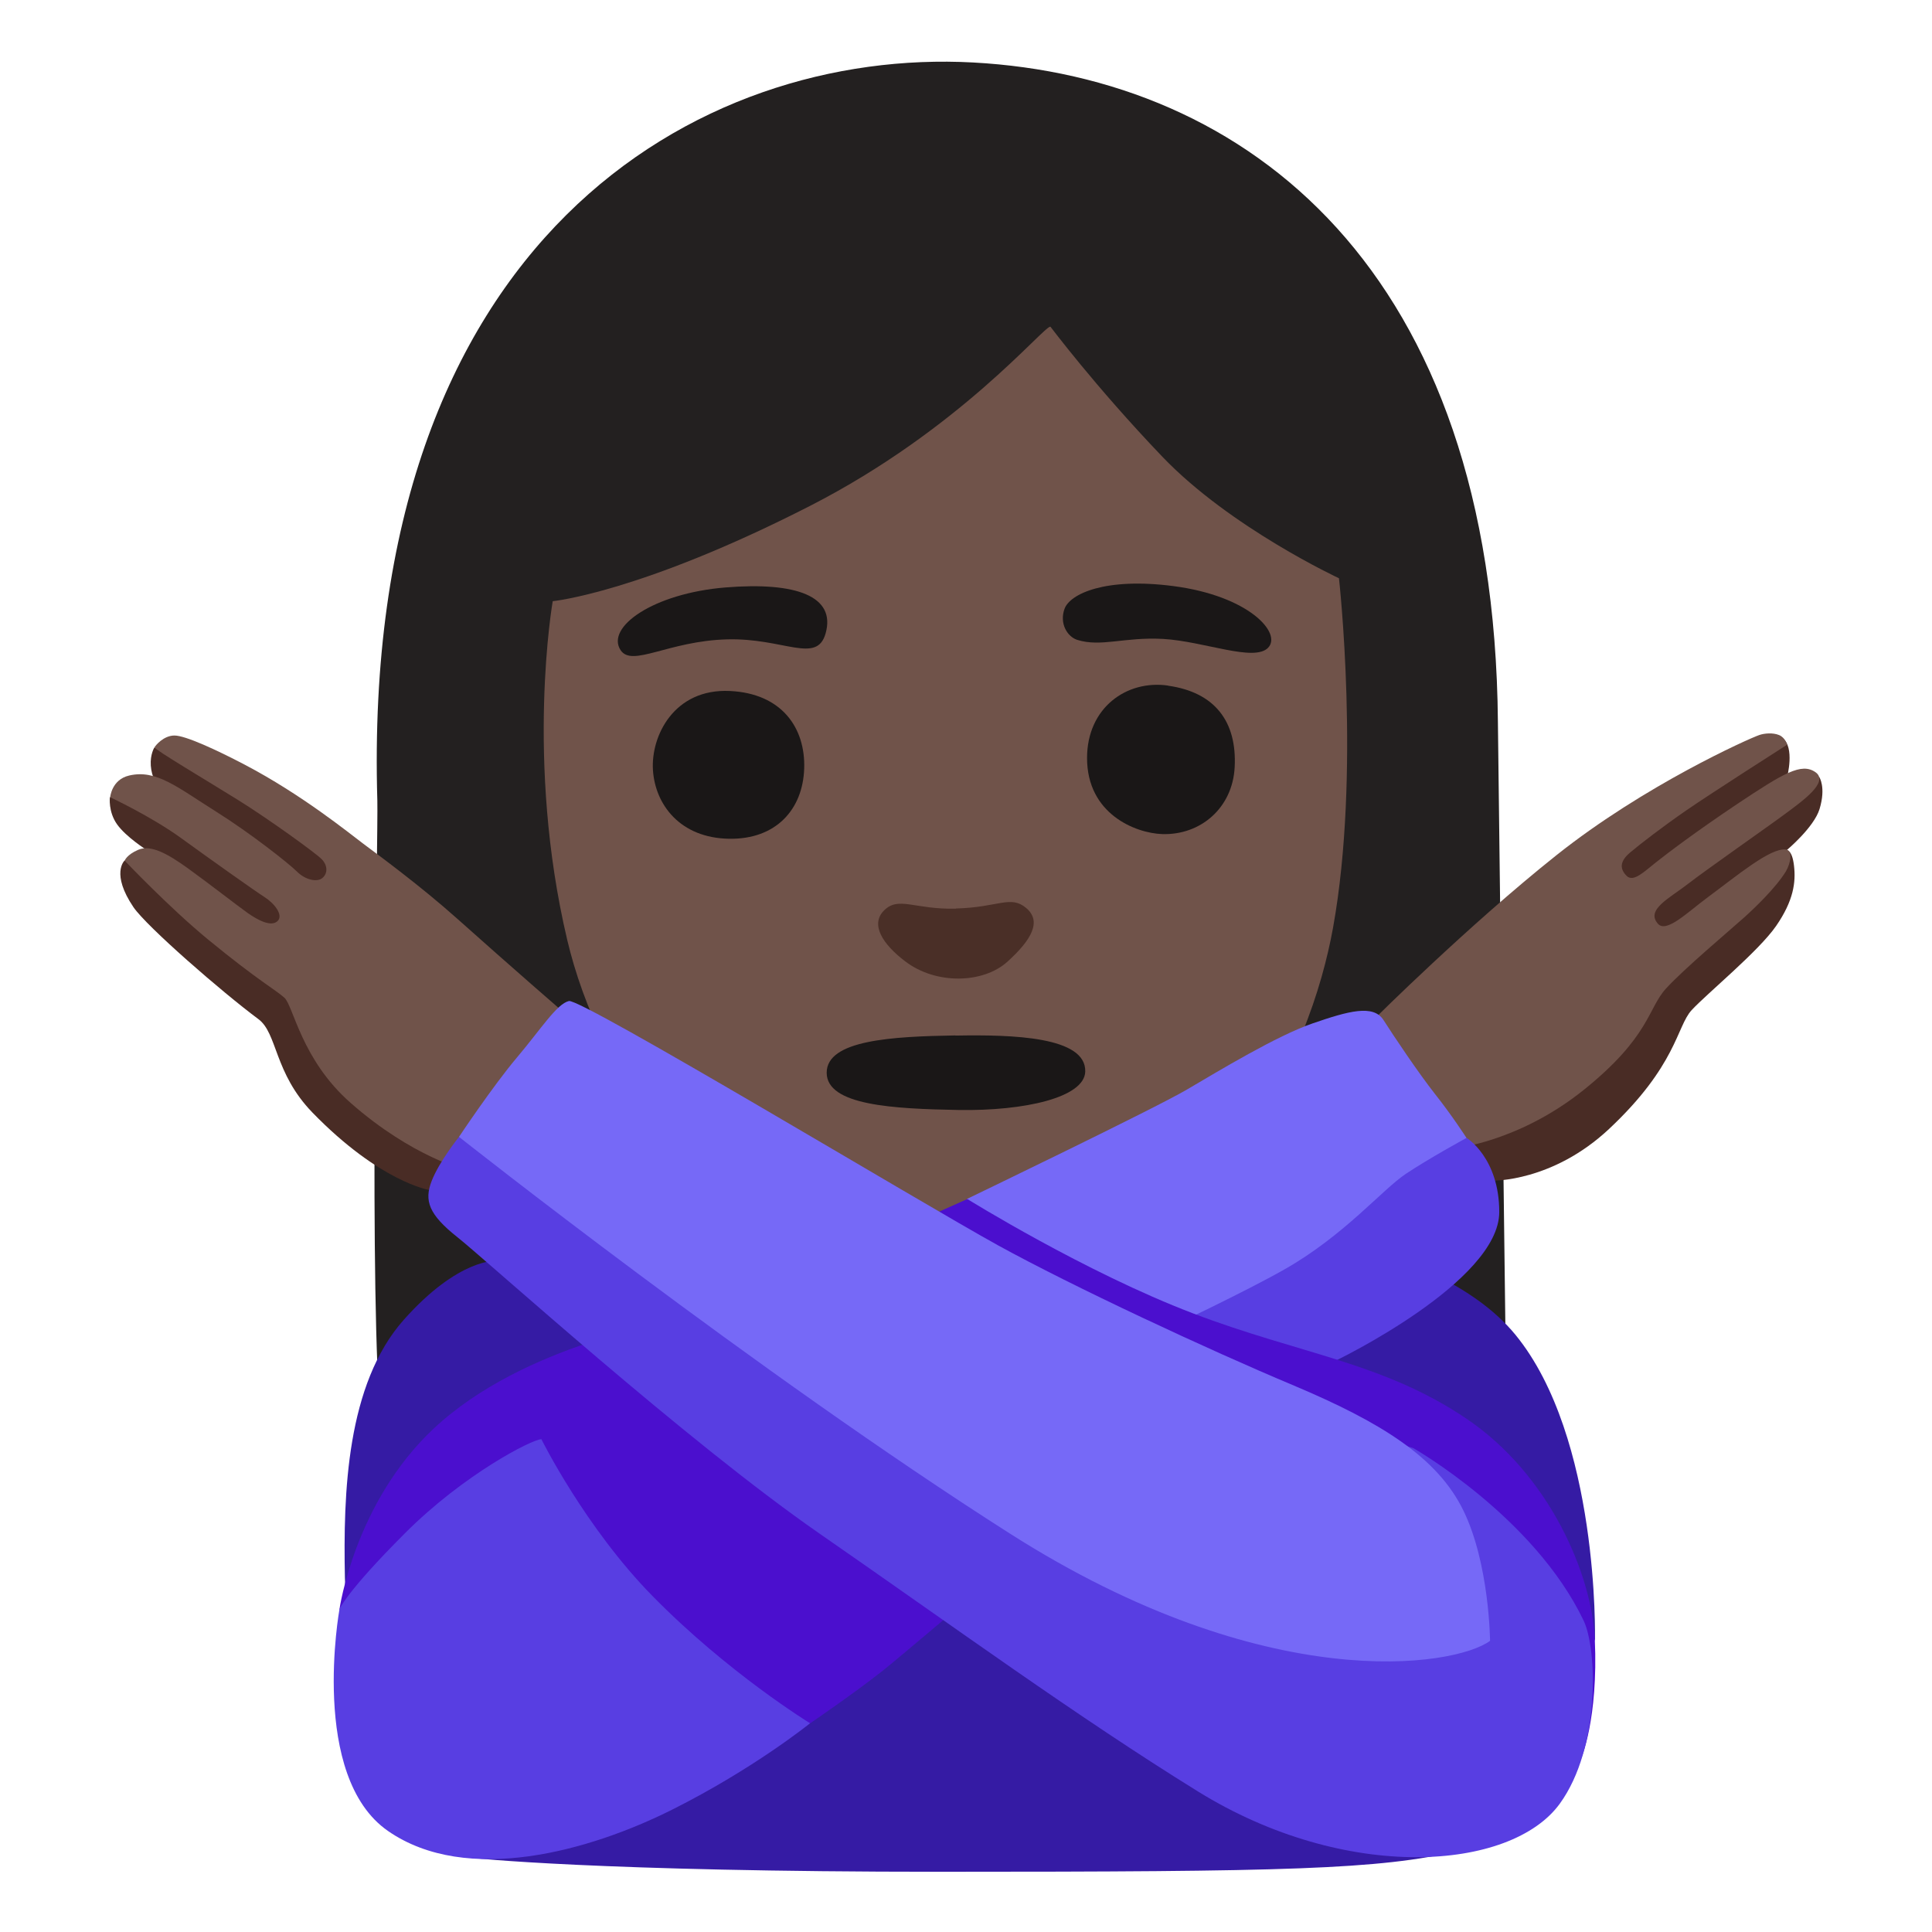 <svg enable-background="new 0 0 128 128" viewBox="0 0 128 128" xmlns="http://www.w3.org/2000/svg"><path d="m99.24 47.84c-.25-30.04-16.64-42.71-34.76-43.7-18.13-.99-40.59 11.61-39.48 48.91.06 2.09-.53 29.36.11 39.57.39 6.28 16.27 3.83 16.27 3.83l58.39-5.74s-.52-41.48-.53-42.87z" fill="#232020"/><path d="m102.47 64.72-7.36 11.72 3.8 1.78s3.94.09 7.69-3.42c4.49-4.21 4.48-6.79 5.47-7.87s4.43-3.89 5.6-5.58 1.31-2.92 1.19-3.97c-.12-1.1-.49-1.05-.49-1.05s1.81-1.51 2.18-2.73c.44-1.45-.02-2.12-.02-2.12h-2.13s.53-1.96-.31-2.59-10.68 5.97-10.68 5.97l-4.93 9.86z" fill="#492c25"/><path d="m86 72.34 5.06-4.84s6.26-6.23 12.07-10.85 12.7-7.7 13.42-7.95c.34-.12.91-.17 1.32 0s.53.64.53.64-5.09 3.25-6.68 4.35-3.02 2.2-3.73 2.8-.66 1.1-.22 1.54 1.15-.27 1.92-.88 2.62-2.02 5.43-3.9c3.05-2.03 4.23-2.74 5.16-2.09s-.88 1.92-1.98 2.74-5.27 3.73-6.48 4.67-2.8 1.7-1.98 2.63c.56.64 1.95-.75 3.26-1.72 2-1.48 4.19-3.32 5.22-3.2.48.06.31.93 0 1.45-.66 1.08-2.05 2.41-2.76 3.05-1.04.93-3.97 3.39-5.18 4.71s-1.07 3.19-5.43 6.7-8.67 3.9-8.67 3.9l-10.3-3.75z" fill="#70534a"/><path d="m69.59 21.64c-.48 0-6 6.8-15.93 11.88-11.25 5.75-17.04 6.31-17.04 6.31s-1.85 10.55.96 22.44c2.03 8.6 9.44 21.83 25.71 22 17.58.19 23.57-14.72 25.03-22.82 1.84-10.22.39-23.14.39-23.14s-7.19-3.34-11.7-8.05c-4.51-4.72-7.41-8.62-7.42-8.62z" fill="#70534a"/><path d="m63.33 60.2c-2.76.07-3.81-.86-4.78.14-.89.92-.08 2.21 1.42 3.35 2.04 1.56 5.17 1.48 6.78.02 1.6-1.45 2.28-2.67 1.24-3.55s-1.84-.04-4.66.03z" fill="#4a2f27"/><g fill="#1a1717"><path d="m41.12 43.08c.76 1.14 3.16-.61 7.03-.72 3.77-.11 5.97 1.67 6.55-.4.69-2.46-1.94-3.42-6.63-3.04-4.8.39-7.96 2.64-6.95 4.16z"/><path d="m71.36 42.39c1.59.5 3.12-.2 5.7-.06 2.73.16 6.04 1.55 6.96.58s-1.28-3.43-6.28-4.08c-4.52-.59-6.85.52-7.21 1.5s.19 1.85.83 2.06z"/><path d="m48.36 45.78c-3.7-.18-5.25 2.98-5.1 5.25s1.79 4.49 5.05 4.54c3.1.05 4.88-1.94 4.97-4.65s-1.5-4.98-4.92-5.14z"/><path d="m77.38 45.42c-2.75-.39-5.36 1.48-5.36 4.8 0 3.71 3.21 4.98 4.98 5.04 2.54.08 4.66-1.73 4.8-4.43.16-3.04-1.33-4.97-4.41-5.4z"/><path d="m63.3 68.6c-4.19.07-8.53.3-8.53 2.47s4.41 2.39 8.75 2.47c4.34.07 8.32-.82 8.38-2.54.07-2.32-4.79-2.46-8.6-2.39z"/></g><path d="m32.89 83.53s-2.49-.19-6.13 3.9c-3.81 4.28-4.02 11.51-3.91 17.08s3.58 14.89 3.58 14.89l4.82 3.69s8.22.92 31.1.92 29.02-.15 34.26-1.38 9.06-14.04 9.06-14.04.3-13.36-5.27-20.16c-5.57-6.79-20.5-7.8-20.5-7.8s-47.01 2.9-47.01 2.9z" fill="#351ba4"/><path d="m86.22 77.62-12.21 12.36 14.52.15s10.8-5.21 10.8-9.83c0-3.59-2.16-4.91-2.16-4.91z" fill="#583ee2"/><path d="m62.03 86.11 2.04-6.68s12.4-5.97 14.56-7.24 5.96-3.57 8.34-4.39 4.02-1.27 4.69-.22 2.31 3.5 3.42 4.91c1.12 1.41 2.08 2.9 2.08 2.9s-2.46 1.34-4.02 2.38-4.09 4.09-8.04 6.33c-2.64 1.5-7.67 3.87-7.67 3.87z" fill="#7669f7"/><path d="m33.66 117.38-11.17-10.76s.99-7.05 6.24-11.97c6.02-5.65 16-7.14 16-7.14l17.23-7.12 2.13-.95s7.8 4.85 14.94 7.57 12.58 3.24 18.11 6.97c5.53 3.72 8.33 10.36 8.52 14.62.24 5.3-.92 7.95-.92 7.95l-40.54-10.66s-4.78 4.06-5.73 4.81c-2.01 1.58-4.79 3.47-4.79 3.47l-20.02 3.22z" fill="#4b0fce"/><path d="m35.87 95.35c-.6 0-5.13 2.31-9.05 6.24-3.92 3.92-4.33 5.03-4.33 5.03s-2.01 11.07 3.22 14.69 13.38 1.31 18.81-1.41 9.15-5.73 9.15-5.73-5.43-3.32-10.46-8.45c-4.45-4.54-7.34-10.36-7.34-10.37z" fill="#583ee2"/><path d="m30.8 63.46.77 15.26-3.13.12s-3.26-.52-7.74-5.13c-2.55-2.63-2.31-5.25-3.58-6.19-2.41-1.79-7.4-6.13-8.28-7.42-1.5-2.22-.6-3.07-.6-3.07l1.47-.72s-1.35-.85-1.95-1.69-.48-1.8-.48-1.8l3.13-.78s-.37-.57-.42-1.32.24-1.2.24-1.2l4.33 1.32s16.24 12.62 16.24 12.62z" fill="#492c25"/><path d="m37.4 67.12s-3.51-3.04-7.08-6.23c-2.46-2.2-5.29-4.27-6.25-4.99s-4.05-3.24-7.86-5.24c-1.89-.99-3.93-1.93-4.65-1.93s-1.26.66-1.32.78 3.49 2.22 5.53 3.49 5.11 3.49 5.53 3.91.42.96.06 1.26-1.14.12-1.68-.42-3.06-2.53-5.35-3.97c-2.58-1.62-3.97-2.82-5.77-2.4-1.17.27-1.26 1.44-1.26 1.44s2.7 1.26 4.69 2.7 4.87 3.49 5.53 3.91 1.24 1.17.9 1.56c-.42.48-1.38-.06-1.98-.48s-2.76-2.1-4.03-3.01-2.4-1.56-3.25-1.2c-.77.33-.9.72-.9.72s2.92 3.08 5.53 5.23c3.37 2.76 4.45 3.31 5.05 3.85s1.12 4.1 4.39 6.97c4.09 3.6 7.63 4.45 7.63 4.45l6.55-10.4z" fill="#70534a"/><path d="m59.85 85.93-29.43-10.62s-1.31 1.62-1.82 2.93-.2 2.22 1.72 3.74 15.07 13.45 23.97 19.62 17.08 12.14 25.08 17.09c9.81 6.07 20.73 5.27 23.97.81 2.72-3.75 2.47-10.27 1.58-12.13-3.3-6.9-11.29-11.43-11.29-11.43z" fill="#583ee2"/><path d="m98.72 108.71c-2.34 1.72-14.81 3.72-31.8-7.1-16.82-10.71-36.51-26.29-36.51-26.29s2.22-3.34 3.84-5.26 2.63-3.54 3.44-3.74 23.46 13.45 28.42 16.18 13.85 6.88 19.62 9.3c5.76 2.43 9.51 4.75 11.23 8.29s1.76 8.61 1.76 8.62z" fill="#7669f7"/></svg>